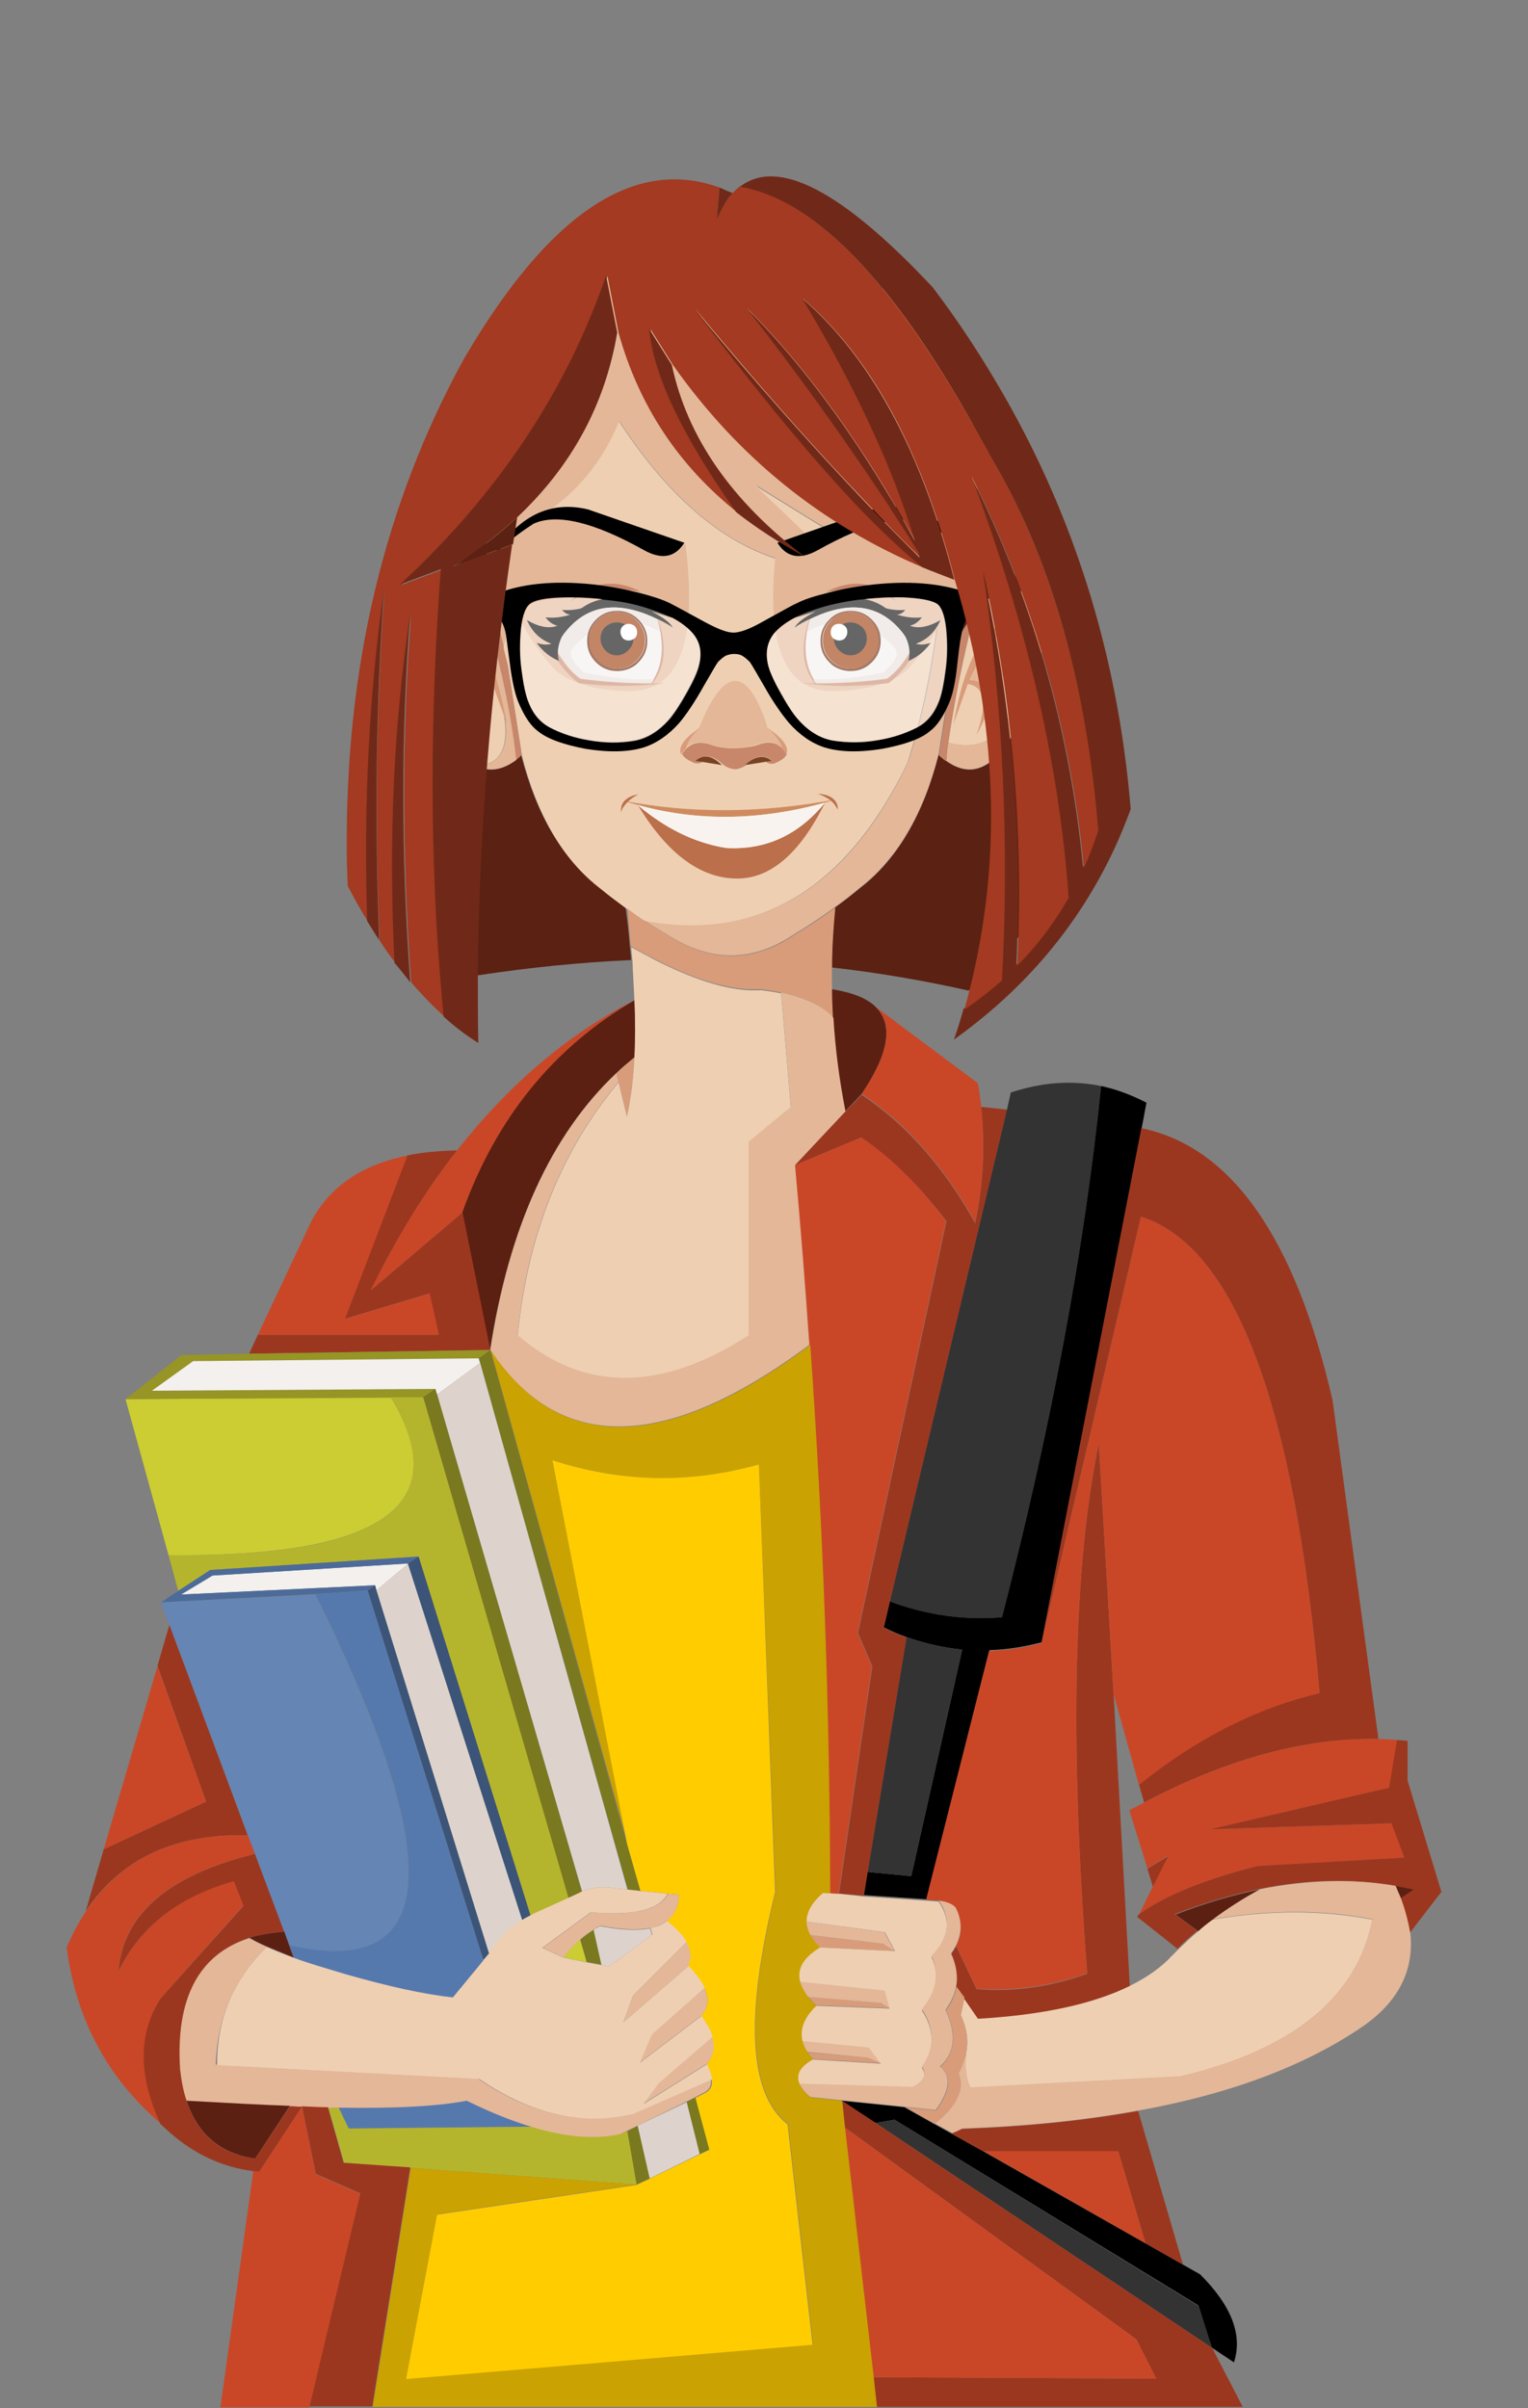 <svg version="1.1" xmlns="http://www.w3.org/2000/svg" x="0px" y="0px" width="330" height="520" viewBox="0 0 330 520"><rect x="0" y="0" width="330" height="520" fill="#808080" stroke="none"/><style type="text/css">.st0{fill:#EECFB2;}.st1{fill:#5B2113;}.st2{fill:#E3B798;}.st3{fill:#7A791F;}.st4{fill:#DDD3CC;}.st5{fill:#5C2012;}.st6{fill:#C8866A;}.st7{fill:#D89C7A;}.st8{fill:#5679AD;}.st9{fill:#CCCC33;}.st10{fill:#C94727;}.st11{fill:#9C371F;}.st12{fill:#B5B52D;}.st13{fill:#333333;}.st14{fill:#CAA202;}.st15{fill:#FFCC00;}.st16{fill:#969525;}.st17{fill:#F3F0ED;}.st18{fill:#3C5477;}.st19{fill:#4D6B99;}.st20{fill:#6585B4;}.st21{fill:#794224;}.st22{fill:#CF8B5F;}.st23{fill:#BB6F4A;}.st24{fill:#F8F3EF;}.st25{fill:#E7E0DA;}.st26{fill:#651F01;}.st27{fill:#993300;}.st28{fill:#FFFFFF;}.st29{opacity:0.4;fill:#FFFFFF;enable-background:new ;}.st30{fill:#702918;}.st31{fill:#A33A21;}</style><g><path class="st0" d="M106.3,145.2c-2.9-8.5-7-14.3-12.4-17.3c-0.3,0.2-0.6,0.3-0.9,0.5c-4.1,5.5-3.5,14.1,1.6,25.8c0.6,1.5,1.3,2.8,2,4c2,3.6,4.1,6,6.4,7.1C109.9,165.1,111,158.3,106.3,145.2L106.3,145.2z"/><path class="st1" d="M180.3,196c-0.4,4.3-0.6,8.6-0.7,12.9c9.9,1.1,19.8,2.8,29.6,5l11.7-12.6l3.6-57.8c-0.7,3.3-1.9,6.8-3.6,10.8c-4.9,11.1-10.5,14.4-16.6,10c-0.5-0.4-1.1-0.8-1.6-1.3c-3.3,13-9,22.7-17,28.8C183.9,193.3,182.1,194.7,180.3,196L180.3,196z"/><path class="st0" d="M210.4,132.6c-2.4,9.5-4.3,18.7-5.6,27.8c7.4,1.9,12.4-1.4,14.8-9.8c2.7-9.5,2.6-17.2-0.6-23.3C216.2,127,213.3,128.8,210.4,132.6L210.4,132.6z"/><path class="st2" d="M222.5,128.5c-0.3-0.2-0.6-0.4-0.9-0.5c-0.8-0.4-1.7-0.7-2.6-0.8c3.2,6.1,3.4,13.8,0.6,23.3c-2.5,8.5-7.4,11.8-14.8,9.8c-0.2,1.3-0.4,2.6-0.5,3.9c6.1,4.5,11.7,1.1,16.6-10c1.7-3.9,2.9-7.5,3.6-10.8C225.9,137.2,225.2,132.2,222.5,128.5L222.5,128.5z"/><polygon class="st3" points="150.2,452.9 148.3,453.9 151.1,465.1 153.2,464.1 "/><path class="st3" d="M125.3,418.8l1.4,4.8l3.3,0.6l-1.7-7.6C127.2,417.4,126.2,418.1,125.3,418.8L125.3,418.8z"/><path class="st4" d="M140.8,417.8l-0.4-1.4c-2.7,0.5-6.3,0.4-10.8-0.5c-0.5,0.3-1,0.5-1.4,0.8l1.7,7.6l1.6,0.3L140.8,417.8L140.8,417.8z"/><polygon class="st4" points="151.1,465.1 148.3,453.9 137.7,459 140.3,470.4 "/><path class="st5" d="M301.4,407.2c0.4,1,0.8,1.9,1.2,2.8l3-2C304.2,407.7,302.8,407.4,301.4,407.2L301.4,407.2z"/><path class="st1" d="M104.5,112.8l-7.9,14.5c2.8-0.1,5.6,1.6,8.4,5.3c1,1.3,2.1,2.9,3.1,4.8C106.2,128.4,105,120.2,104.5,112.8L104.5,112.8z"/><path class="st1" d="M111.4,164.1c-2.9,2.2-5.8,2.7-8.5,1.3c-2.2-1.1-4.4-3.5-6.4-7.1l-4.8,32.3l11.5,20c11.1-1.7,22.2-2.8,33.1-3.3c-0.1-1-0.2-2-0.3-3.1c-0.2-2.6-0.5-5.4-0.9-8.2c-1.9-1.4-3.8-2.8-5.6-4.3c-8-6.2-13.7-15.8-17-28.8C112.3,163.4,111.9,163.8,111.4,164.1L111.4,164.1z"/><path class="st6" d="M204.8,160.4c1.3-9.1,3.1-18.3,5.6-27.8c-1,1.3-2.1,2.9-3.1,4.7c-0.5,2.1-1,4.3-1.5,6.6l-3,19.2c0.5,0.5,1,0.9,1.6,1.3C204.5,163,204.6,161.7,204.8,160.4L204.8,160.4z"/><path class="st2" d="M161.7,55.6h-7.5c-35.6,0.5-52.1,19.5-49.7,57.2c0.5,7.4,1.7,15.6,3.7,24.5c0.2,0.8,0.4,1.7,0.6,2.5l7.8-28.2c7.9-4.9,13.6-11.7,17.2-20.6c11.2,17.2,23.6,27.4,37.3,30.5l11.1,1.4l-18.9-18.1l39.8,24.6c-0.2,1.7-0.4,3.5-0.6,5.2c-1.2,10.5-3.4,20.5-6.4,30c-13.1,27.4-32.1,38.7-57,34.1c1.6,1.1,3.3,2.1,5,3.1c9.3,6,18.4,6,27.3,0c3-1.8,6-3.8,8.9-5.9c1.8-1.3,3.6-2.7,5.4-4.2c8-6.2,13.7-15.8,17-28.8l3-19.2c0.6-2.2,1.1-4.4,1.5-6.6c0.4-1.6,0.7-3.1,1-4.7c1.6-8.1,2.5-15.5,2.8-22.3C212.7,74.4,196.2,56.2,161.7,55.6L161.7,55.6z"/><path class="st0" d="M133.7,91c-3.6,8.8-9.3,15.7-17.2,20.6l-7.8,28.2c0.3,1.3,0.6,2.7,1,4.1l3,19.2c3.3,13,9,22.7,17,28.8c1.8,1.5,3.7,2.9,5.6,4.3c1.2,0.9,2.4,1.7,3.7,2.6c24.8,4.6,43.8-6.8,57-34.1c3-9.6,5.1-19.6,6.4-30c0.2-1.8,0.4-3.5,0.6-5.2l-39.8-24.6l18.9,18.1l-11.1-1.4C157.3,118.4,144.9,108.2,133.7,91L133.7,91z"/><path class="st6" d="M108.2,137.3c-1.1-1.8-2.1-3.5-3.1-4.8c1,3.7,1.9,7.3,2.7,10.8c1.8,7.5,3,14.5,3.6,20.8c0.4-0.3,0.9-0.7,1.3-1.1l-3-19.2c-0.3-1.4-0.7-2.7-1-4.1C108.6,138.9,108.3,138.1,108.2,137.3L108.2,137.3z"/><path class="st2" d="M107.8,143.3c-0.8-3.5-1.7-7.1-2.7-10.8c-2.8-3.6-5.6-5.4-8.4-5.3c-0.9,0-1.8,0.3-2.7,0.7c5.4,3,9.5,8.7,12.4,17.3c4.7,13.1,3.6,19.8-3.4,20.2c2.7,1.3,5.5,0.9,8.5-1.3C110.8,157.8,109.6,150.8,107.8,143.3L107.8,143.3z"/><path class="st1" d="M208.2,132.6c-0.3,1.5-0.6,3.1-1,4.7c1-1.8,2.1-3.4,3.1-4.7c2.9-3.8,5.8-5.5,8.6-5.3c0.9,0.1,1.7,0.3,2.6,0.8l-10.5-17.7C210.8,117.1,209.8,124.5,208.2,132.6L208.2,132.6z"/><path class="st7" d="M133.1,231.7l0.5,1.9l1.8,7.4c0.8-3.6,1.4-7.9,1.6-12.8C135.7,229.4,134.4,230.5,133.1,231.7L133.1,231.7z"/><path class="st0" d="M137,215.9L137,215.9c0.2,4.5,0.1,8.6,0,12.4c-0.2,4.9-0.8,9.1-1.6,12.8l-1.8-7.4c-12.5,15-19.7,33.2-21.8,54.8c14.3,12.3,30.9,12.3,49.9,0v-41.8l9.1-7.5l-2.1-24.7c-1.3-0.3-2.8-0.5-4.3-0.7c-5.9,0.4-13.4-1.7-22.7-6.4c-1.7-0.9-3.6-1.9-5.4-2.9c0.1,1,0.2,2,0.3,3.1C136.7,210.4,136.9,213.2,137,215.9L137,215.9z"/><path class="st7" d="M136.2,204.3c1.8,1,3.6,2,5.4,2.9c9.2,4.7,16.8,6.8,22.7,6.4c1.5,0.2,3,0.4,4.3,0.7c5.5,1.1,9.2,2.9,11.3,5.5c-0.1-2-0.2-4.1-0.2-6.2c0-1.5-0.1-3.1,0-4.7c0-4.3,0.3-8.6,0.7-12.9c-2.9,2.1-5.9,4.1-8.9,5.9c-8.9,6-18,6-27.3,0c-1.7-1-3.4-2-5-3.1c-1.3-0.8-2.5-1.7-3.7-2.6C135.7,199,136,201.7,136.2,204.3L136.2,204.3z"/><path class="st8" d="M73.1,455l2.1,4.6l40-0.4c-4.4-1.3-9.1-3.2-14.2-5.7C94.8,454.7,85.5,455.2,73.1,455L73.1,455z"/><path class="st5" d="M261.9,414.5c3.1-2.3,6.5-4.5,10.2-6.5c-5.9,1.2-12,3-18.2,5.4l4.9,3.6C259.7,416.1,260.8,415.3,261.9,414.5L261.9,414.5z"/><path class="st0" d="M261.9,414.5c-1.1,0.8-2.1,1.6-3.1,2.5c-1.5,1.2-2.9,2.6-4.3,3.9c-0.5,0.5-0.9,0.9-1.4,1.4c-2.3,2.5-5.3,4.6-8.9,6.4c-7.8,3.9-18.8,6.2-32.8,7.1l-3.1-4.5l-0.8,3.8c1.2,2.6,1.7,5.3,1.2,7.9c-0.4,3.4-0.1,6,0.9,7.8l45.3-2.4c24.3-5.8,38.2-17.1,41.5-33.9C285.5,412.4,274,412.4,261.9,414.5L261.9,414.5z"/><path class="st7" d="M174.5,443.2c0.3,0.5,0.7,0.9,1.1,1.4l14.7,0.9l-2.7-1.2L174.5,443.2L174.5,443.2z"/><path class="st2" d="M187.5,444.3l2.7,1.2l-2.6-3.5l-14.4-1.4c0.2,0.8,0.6,1.7,1.2,2.5L187.5,444.3L187.5,444.3z"/><path class="st7" d="M192.1,433.6l-1.7-1.1l-15.8-1.3c0.5,0.6,1,1.2,1.7,1.8L192.1,433.6L192.1,433.6z"/><path class="st7" d="M174.8,417.8c0.5,0.9,1.2,1.8,2.1,2.7l16.3,0.8l-2.5-1.6L174.8,417.8L174.8,417.8z"/><path class="st2" d="M174,414.9c0,1,0.3,1.9,0.8,2.9l15.9,1.9l2.5,1.6l-2.2-4.1L174,414.9L174,414.9z"/><path class="st2" d="M192.1,433.6l-1.1-3.9l-18.3-1.9c0.3,1.1,0.9,2.2,1.8,3.4l15.8,1.3L192.1,433.6L192.1,433.6z"/><path class="st9" d="M125.3,418.8c-1.5,1.2-2.6,2.5-3.5,3.9l4.9,1L125.3,418.8L125.3,418.8z"/><path class="st2" d="M153.9,439.7l-11.6,10l-3.3,4.5l13.7-8.6C154.2,444,154.6,442.1,153.9,439.7L153.9,439.7z"/><path class="st2" d="M151.4,435.3c1.6-1.6,1.8-3.7,0.7-6.1l-11.4,10.1l-2.6,6.1L151.4,435.3L151.4,435.3z"/><path class="st2" d="M146.7,409.1l-2.4-0.2c-1.8,3.5-7.4,4.8-16.6,4l-10.5,7.7l4.6,2.1c0.9-1.4,2-2.6,3.5-3.9c0.9-0.8,1.9-1.5,3-2.2c0.4-0.3,0.9-0.6,1.4-0.8c4.5,0.9,8,1,10.8,0.5c0,0,0,0,0,0c1.4-0.3,2.6-0.8,3.6-1.5C145.7,413.6,146.6,411.7,146.7,409.1L146.7,409.1z"/><path class="st2" d="M148.7,424.5c0.8-1.6,0.7-3.3-0.4-5.2l-11.6,11.6l-2.1,5.8L148.7,424.5L148.7,424.5z"/><path class="st10" d="M137,216L137,216c-14.4,7.3-27.1,18.2-38.3,32.4c-6.9,8.8-13.2,19-18.8,30.4l19.9-16.9C107.2,241.5,119.6,226.2,137,216L137,216z"/><path class="st5" d="M189.1,217.4c-1.9-1.9-5.1-3.1-9.4-3.8c0,2.1,0.1,4.2,0.2,6.2c0.4,6.8,1.3,13.6,2.6,20.2l3.6-3.8C192,227.5,193,221.2,189.1,217.4L189.1,217.4z"/><path class="st10" d="M189.1,217.4c3.9,3.8,2.9,10.1-3,18.8c9.5,6.3,17.7,15.5,24.5,27.7c1.8-8.3,2.2-16.7,1.3-25.1c-0.2-1.6-0.4-3.3-0.7-4.9L189.1,217.4L189.1,217.4z"/><path class="st11" d="M240.5,365.8l-3.2-54.1c-5.5,26.6-6.3,64.8-2.5,114.5c-7.9,2.8-15.9,4-23.9,3.3l-4.4-9.3c-0.3,0.6-0.7,1.2-1.1,1.8c1.1,2.4,1.5,4.8,1.1,7.1l1.6,2.3l3.1,4.5c14-0.8,24.9-3.2,32.8-7.1L240.5,365.8L240.5,365.8z"/><path class="st0" d="M181.2,408.9l-2-0.1l-1.5-0.1c-2.4,2.1-3.6,4.2-3.6,6.2l17,2.3l2.2,4.1l-16.3-0.8c-3.6,2.2-5,4.6-4.3,7.4l18.3,1.9l1.1,3.9l-15.9-0.6c-2.6,2.5-3.6,5.1-3,7.6l14.4,1.4l2.6,3.5l-14.7-0.9c-2.8,1.6-3.9,3.4-2.9,5.4l24.5,0.8c2.5-1.3,3.1-2.8,2-4.4c2.8-4,2.8-8.1,0-12.4c3.2-3.6,3.9-7.5,2.1-11.5c3.8-4,4.3-8,1.5-12l-2.7-0.2l-13.5-0.9L181.2,408.9L181.2,408.9z"/><path class="st2" d="M172.6,449.9c0.4,0.9,1.2,1.9,2.4,2.9l6.8,0.7l13.6,1.4l6.7,0.7c3.1-4.3,3.4-7.4,0.9-9.4c3.3-2.9,3.6-7,1.2-12.2c1.2-1.7,2-3.4,2.3-5.1c0.4-2.3,0-4.7-1.1-7.1c0.4-0.6,0.8-1.2,1.1-1.8c1.3-2.7,1.3-5.5-0.1-8.2c-0.7-0.8-1.9-1.3-3.6-1.5h-0.1c2.8,4,2.3,8-1.5,12c1.7,4,1,7.8-2.1,11.5c2.8,4.3,2.8,8.4,0,12.4c1.1,1.6,0.5,3.1-2,4.4L172.6,449.9L172.6,449.9z"/><path class="st2" d="M133.6,233.6l-0.5-1.9C119,245,109.9,265,105.9,291.5c14.9,22.4,37.9,22,69-1.2c-0.9-12.9-2-25.8-3.1-38.8l10.8-11.5c-1.3-6.7-2.2-13.4-2.6-20.2c-2.1-2.5-5.8-4.3-11.3-5.5l2.1,24.7l-9.1,7.5v41.8c-19,12.3-35.6,12.3-49.9,0C113.8,266.9,121.1,248.6,133.6,233.6L133.6,233.6z"/><path class="st5" d="M133.1,231.7c1.2-1.2,2.6-2.3,3.9-3.4c0.2-3.8,0.2-7.9,0-12.3c-17.5,10.2-29.9,25.5-37.2,45.9l6,29.7C109.9,265,119,245,133.1,231.7L133.1,231.7z"/><path class="st12" d="M73.1,455c-0.7,0-1.5,0-2.2,0l3.4,12l14.4,1.1l48.8,3.6l-2-11.6l-1.2,0.6c-5.3,1.2-11.7,0.7-19-1.5l-40,0.4L73.1,455L73.1,455z"/><polygon class="st3" points="137.5,471.7 140.3,470.4 137.7,459 135.5,460.2 "/><path class="st11" d="M98.7,248.4c-3.9,0.1-7.5,0.4-10.8,1.1l-13.5,35.3l18.3-5.5l2,8.9H55.7l-1.9,4.1l52.1-0.8l-6-29.7l-19.9,16.9C85.6,267.3,91.8,257.2,98.7,248.4L98.7,248.4z"/><path class="st11" d="M182.5,240.1l-10.8,11.5l14.3-6c6.5,4.5,12.7,10.6,18.4,18.1l-19.1,88.9l3.1,7.2l-7.2,49.1l5.4,0.4l0.8-5l8.4-50.7c-1.6-0.6-3.3-1.3-4.9-2.1l1.3-5.6l25.3-106.3l-5.6-0.6c0.9,8.3,0.5,16.7-1.3,25.1c-6.8-12.2-15-21.4-24.5-27.7L182.5,240.1L182.5,240.1z"/><path class="st10" d="M186,245.6l-14.3,6c1.2,13,2.2,25.9,3.1,38.8c2.8,39.6,4.2,79.1,4.3,118.4l2,0.1l7.2-49.1l-3.1-7.2l19.1-88.9C198.7,256.1,192.6,250.1,186,245.6L186,245.6z"/><path class="st13" d="M218.3,235.9l-0.8,3.6l-25.3,106.3c8.1,3,16.1,4.1,24.2,3.4c10.6-41.1,17.8-79.3,21.4-114.7C231.4,233.2,225,233.7,218.3,235.9L218.3,235.9z"/><path d="M247.6,238.1c-3.3-1.7-6.5-2.9-9.8-3.6c-3.6,35.4-10.8,73.6-21.4,114.7c-8,0.7-16.1-0.4-24.2-3.4l-1.3,5.6c1.6,0.8,3.2,1.5,4.9,2.1c4,1.4,8,2.3,12,2.7l-11,48.9l-9.4-0.9l-0.8,5l13.5,0.9l13.6-53.8c3.7-0.1,7.5-0.7,11.3-1.7l21.6-111.2L247.6,238.1L247.6,238.1z"/><path class="st10" d="M66.9,264.4l-11.2,23.8h39.1l-2-8.9l-18.3,5.5l13.5-35.3C77.7,251.6,70.7,256.6,66.9,264.4L66.9,264.4z"/><path class="st11" d="M36.6,350.8l-2.6,8.9L44.5,389l-22.1,10.3l-3.9,13.4c7.6-11.4,19.3-16.8,35-16.4L36.6,350.8L36.6,350.8z"/><polygon class="st10" points="44.5,389 34,359.8 22.4,399.3 "/><path class="st10" d="M52.6,411.4l-2.1-5.3c-11.8,3.3-20,9.8-24.9,19.5c0.9-12.3,10.7-20.7,29.5-25.3l-1.5-4c-15.8-0.4-27.4,5-35,16.4c-1.6,2.3-3,5-4.2,7.8c2,15.5,8.8,28.2,20.4,38.1c-4.9-10.5-4.9-19.6,0-27.2L52.6,411.4L52.6,411.4z"/><path class="st2" d="M57.6,420.4c-1.4-0.7-2.7-1.3-3.8-1.9c-11.1,3.6-16.1,13.1-15,28.5c0.3,2.5,0.7,4.7,1.4,6.7c9,0.5,16.5,0.9,22.3,1.1c0.9,0,1.7,0.1,2.6,0.1c2.1,0.1,4,0.1,5.6,0.2c0,0,0.1,0,0.1,0c0.8,0,1.5,0,2.2,0c12.4,0.2,21.6-0.3,27.8-1.5c5.1,2.5,9.8,4.4,14.2,5.7c7.3,2.2,13.7,2.7,19,1.5l1.2-0.6l2.3-1.1l10.5-5.2l2-1l2.3-1.2c1-0.6,1.4-1.5,1.2-2.8l-16.9,7.4c-11,2.7-22.2,0.2-33.4-7.5l-56.6-3C46.9,436,50.4,427.5,57.6,420.4L57.6,420.4z"/><path class="st11" d="M70.8,455c-1.6,0-3.5-0.1-5.6-0.2l3,14.6l9.6,4.2l-11.1,46h13.7l8.2-51.6L74.2,467l-3.4-12C70.8,455,70.8,455,70.8,455L70.8,455z"/><path class="st5" d="M62.6,454.7c-5.9-0.2-13.3-0.6-22.3-1.1c2.4,7.3,7.3,11.4,14.8,12.5L62.6,454.7L62.6,454.7z"/><path class="st10" d="M77.8,473.7l-9.6-4.2l-3-14.6l-9.2,14c-0.4,0-0.8-0.1-1.3-0.1l-7.1,51h19.2L77.8,473.7L77.8,473.7z"/><path class="st10" d="M240.5,365.8l5.5,19.7c12.4-10,25.4-16.6,39-19.9c-5.4-62.2-18.3-96.5-38.6-102.9l-21.5,92.1c-3.8,1-7.6,1.5-11.3,1.7L200,410.2l2.7,0.2h0.1c1.7,0.2,2.9,0.7,3.6,1.5c1.4,2.7,1.5,5.5,0.1,8.2l4.4,9.3c7.9,0.6,15.9-0.5,23.9-3.3c-3.8-49.7-3-87.9,2.5-114.5L240.5,365.8L240.5,365.8z"/><path class="st11" d="M246,385.4l1.1,3.8c17.9-9.4,34.7-14,50.6-13.7l-9.9-73.1c-8.1-35.2-21.9-54.8-41.3-58.8l-21.6,111.2l21.5-92.1c20.3,6.4,33.2,40.7,38.6,102.9C271.4,368.8,258.4,375.4,246,385.4L246,385.4z"/><path class="st10" d="M247.1,389.2c-1.1,0.6-2.1,1.1-3.2,1.7l3.9,12.5l4.5-2.7l-3.3,6.6l-3,6.1c5.7-4.1,14.3-7.6,25.8-10.5l31.6-1.8l-2.8-7.4l-39.2,1.3l38.7-9l1.7-10.3c-1.3-0.1-2.7-0.2-4-0.2C281.9,375.2,265,379.8,247.1,389.2L247.1,389.2z"/><path class="st11" d="M301.7,375.7L300,386l-38.7,9l39.2-1.3l2.8,7.4l-31.6,1.8c-11.5,2.9-20.1,6.4-25.8,10.5l-0.3,0.5l8.7,6.9c1.3-1.4,2.8-2.7,4.3-3.9l-4.9-3.6c6.3-2.4,12.3-4.2,18.2-5.4c10.3-2.1,20-2.3,29.2-0.7c1.4,0.2,2.8,0.5,4.2,0.8l-3,2c1,2.7,1.6,5.2,1.9,7.7l7.1-9.2l-7.3-24v-8.6C303.4,375.8,302.6,375.8,301.7,375.7L301.7,375.7z"/><path class="st14" d="M119.3,315.3c14.9,4.8,29.8,5.1,44.6,0.9l3.6,92.2c-6.6,27-5.7,43.8,2.7,50.2l5.4,47.6l-87.8,7.4l6.7-35.5l43-6.4l-48.8-3.6l-8.2,51.6h109l-0.7-6.4l-6.2-53.9l-0.7-5.8l-6.8-0.7c-1.2-1-2-2-2.4-2.9c-0.9-2,0.1-3.8,2.9-5.4c-0.4-0.5-0.8-0.9-1.1-1.4c-0.6-0.8-1-1.7-1.2-2.5c-0.6-2.6,0.4-5.1,3-7.6c-0.6-0.6-1.2-1.2-1.7-1.8c-0.9-1.2-1.5-2.3-1.8-3.4c-0.7-2.8,0.7-5.2,4.3-7.4c-0.9-0.9-1.6-1.8-2.1-2.7c-0.5-1-0.8-1.9-0.8-2.9c0-2.1,1.2-4.2,3.6-6.2l1.5,0.1c-0.1-39.3-1.5-78.8-4.3-118.4c-31.1,23.2-54.1,23.6-69,1.2l29.7,106.9L119.3,315.3L119.3,315.3z"/><path class="st15" d="M163.9,316.2c-14.9,4.2-29.8,3.9-44.6-0.9l16.2,83.2l2.8,9.8l6,0.6l2.4,0.2c-0.1,2.5-1,4.4-2.7,5.7c2,1.6,3.4,3.1,4.2,4.5c1.1,1.9,1.2,3.6,0.4,5.2c1.7,1.7,2.8,3.3,3.5,4.7c1.1,2.4,0.9,4.4-0.7,6.1c1.2,1.6,2,3.1,2.4,4.5c0.7,2.3,0.3,4.3-1.2,5.9c0.6,1.3,1,2.4,1.1,3.3c0.2,1.3-0.2,2.2-1.2,2.8l-2.3,1.2l3,11.2l-2.1,1l-10.9,5.3l-2.8,1.3l-43,6.4l-6.7,35.5l87.8-7.4l-5.4-47.6c-8.4-6.5-9.3-23.2-2.7-50.2L163.9,316.2L163.9,316.2z"/><path d="M189.1,458.4l4.1-0.7l65.6,40.1l2.9,9.1l4.8,3.2c1.9-5.9-0.5-12.2-7.3-19l-3.7-2.1l-8.1-4.6l-35.1-19.9l-6.8-3.8l-3.8-2.1l-6.4-3.6l-13.6-1.4L189.1,458.4L189.1,458.4z"/><polygon class="st13" points="193.2,457.7 189.1,458.4 261.8,507 258.8,497.9 "/><polygon class="st11" points="189.1,458.4 181.9,453.6 182.5,459.4 245.4,505.1 249.7,513.6 188.7,513.3 189.4,519.7 268.4,519.7 261.8,507 "/><polygon class="st10" points="182.5,459.4 188.7,513.3 249.7,513.6 245.4,505.1 "/><path class="st2" d="M302.6,410c-0.4-0.9-0.8-1.9-1.2-2.8c-9.2-1.6-19-1.3-29.2,0.7c-3.7,2-7.1,4.2-10.2,6.5c12.2-2.1,23.7-2.1,34.4,0c-3.3,16.9-17.2,28.2-41.5,33.9l-45.3,2.4c-1-1.8-1.2-4.4-0.9-7.8c-0.3,1.6-0.9,3.2-1.7,4.8c1.4,3.4-0.3,6.9-5.1,10.8l3.8,2.1c0.7-0.3,1.4-0.6,2.2-1c13.9-0.5,26.6-1.8,38.1-3.9c19.9-3.6,36-9.7,48.4-18.2c7.6-5.3,11-12,10.2-20C304.2,415.3,303.6,412.7,302.6,410L302.6,410z"/><polygon class="st11" points="247.8,403.5 249,407.4 252.3,400.8 "/><path class="st7" d="M206.6,429c-0.3,1.7-1.1,3.5-2.3,5.1c2.4,5.2,2,9.2-1.2,12.2c2.5,2,2.2,5.1-0.9,9.4l-6.7-0.7l6.4,3.6c4.8-3.8,6.5-7.4,5.1-10.8c0.9-1.6,1.4-3.2,1.7-4.8c0.4-2.6,0-5.3-1.2-7.9l0.8-3.8L206.6,429L206.6,429z"/><path class="st11" d="M241.5,464.5l5.9,19.9l8.1,4.6l-9.7-33.2c-11.5,2.1-24.2,3.4-38.1,3.9c-0.7,0.4-1.5,0.7-2.2,1l6.8,3.8L241.5,464.5L241.5,464.5z"/><polygon class="st10" points="247.4,484.4 241.5,464.5 212.4,464.5 "/><path class="st13" d="M187.4,404.2l9.4,0.9l11-48.9c-4.1-0.4-8.1-1.3-12-2.7L187.4,404.2L187.4,404.2z"/><path class="st9" d="M27.1,302.1l9.3,33.7c46.1,0.5,62.1-10.8,48-34.1L27.1,302.1L27.1,302.1z"/><polygon class="st16" points="53.8,292.3 39.2,292.6 27.1,302.1 84.4,301.8 91.4,301.7 94,299.9 32.8,300.3 41.7,293.9 103.4,293.3 105.9,291.5 "/><polygon class="st17" points="41.7,293.9 32.8,300.3 94,299.9 94.4,301.1 103.7,294.3 103.4,293.3 "/><polygon class="st3" points="105.9,291.5 103.4,293.3 103.7,294.3 135.6,408 138.3,408.3 135.5,398.5 "/><path class="st4" d="M103.7,294.3l-9.3,6.8l31.3,107.3c2.2-0.9,4.5-1.1,7.1-0.7l2.7,0.3L103.7,294.3L103.7,294.3z"/><path class="st3" d="M94.4,301.1l-0.4-1.2l-2.6,1.8l31.3,108.2c1-0.5,2-0.9,3-1.4L94.4,301.1L94.4,301.1z"/><polygon class="st17" points="81,342.3 81.3,343.4 88.1,337.7 88.1,337.6 45.9,340.2 39.1,344.3 "/><path class="st12" d="M36.4,335.8l2.1,7.7l6.9-4.5l45-2.9l24.2,77.6c0.4-0.2,0.9-0.5,1.4-0.7c2.2-1,4.5-2,6.8-3.1L91.4,301.7l-7,0C98.5,325,82.5,336.4,36.4,335.8L36.4,335.8z"/><path class="st18" d="M90.4,336.1l-2.3,1.5l0,0.1l24.7,77c0.6-0.4,1.2-0.7,1.8-1L90.4,336.1L90.4,336.1z"/><path class="st4" d="M105.6,421.8l3.6-4.5c1.1-1,2.3-1.9,3.6-2.6l-24.7-77l-6.8,5.7L105.6,421.8L105.6,421.8z"/><path class="st0" d="M63.4,422.7c-0.6-0.2-1.2-0.4-1.7-0.6c-1.5-0.6-2.8-1.1-4.1-1.7c-7.2,7.1-10.8,15.6-10.7,25.5l56.6,3c11.3,7.7,22.5,10.2,33.4,7.5l16.9-7.4c-0.1-0.9-0.5-2-1.1-3.3l-13.7,8.6l3.3-4.5l11.6-10c-0.4-1.4-1.2-2.8-2.4-4.5l-13.3,10.1l2.6-6.1l11.4-10.1c-0.7-1.4-1.8-3-3.5-4.7l-14.1,12.2l2.1-5.8l11.6-11.6c-0.8-1.4-2.2-2.9-4.2-4.5c-0.9,0.7-2.1,1.2-3.6,1.5l0.4,1.4l-0.1,0.1l-9.3,6.8l-1.6-0.3l-3.3-0.6l-4.9-1l-4.6-2.1l10.5-7.7c9.2,0.8,14.8-0.5,16.6-4l-6-0.6l-2.7-0.3l-2.7-0.3c-2.5-0.4-4.9-0.2-7.1,0.7c-1,0.5-2,1-3,1.4c-2.3,1.1-4.6,2.1-6.8,3.1c-0.5,0.2-0.9,0.4-1.4,0.7c-0.6,0.3-1.2,0.6-1.8,1c-1.2,0.8-2.4,1.6-3.6,2.6l-3.6,4.5l-1.2,1.4l-6.6,8c-6.3-0.8-13.9-2.4-23.1-5C70.4,425,66.6,423.9,63.4,422.7L63.4,422.7z"/><path class="st11" d="M50.5,406.2l2.1,5.3l-17.9,20c-4.9,7.6-4.9,16.7,0,27.2c0.3,0.2,0.5,0.4,0.8,0.7c5.7,5.4,12.1,8.5,19.2,9.4c0.4,0,0.8,0.1,1.3,0.1l9.2-14c-0.8,0-1.7-0.1-2.6-0.1l-7.5,11.3c-7.5-1-12.5-5.2-14.8-12.5c-0.7-2-1.1-4.2-1.4-6.7c-1-15.4,4-24.9,15-28.5c1.8-0.6,4.4-1,7.5-1.3l-6.3-16.8c-18.7,4.6-28.5,13-29.5,25.3C30.4,415.9,38.7,409.5,50.5,406.2L50.5,406.2z"/><polygon class="st19" points="68.1,344.2 79.4,343.4 81,342.3 39.1,344.3 45.9,340.2 88.1,337.6 90.4,336.1 45.4,339 38.5,343.5 34.8,346 "/><path class="st8" d="M79.4,343.4l-11.3,0.8c28.7,58,26.7,83.2-5.7,75.7l1,2.8c3.2,1.2,7,2.3,11.3,3.6c9.1,2.6,16.8,4.3,23.1,5l6.6-8L79.4,343.4L79.4,343.4z"/><polygon class="st18" points="81.3,343.4 81,342.3 79.4,343.4 104.4,423.2 105.6,421.8 "/><path class="st20" d="M34.8,346l1.8,4.9l17,45.5l1.5,4l6.3,16.8l1,2.8c32.4,7.5,34.3-17.7,5.7-75.7L34.8,346L34.8,346z"/><path class="st5" d="M63.4,422.7l-1-2.8l-1-2.8c-3.1,0.3-5.6,0.7-7.5,1.3c1,0.6,2.3,1.3,3.8,1.9c1.2,0.5,2.6,1.1,4.1,1.7C62.2,422.2,62.8,422.4,63.4,422.7L63.4,422.7z"/><path class="st2" d="M164.8,154.3c-3.8-9.7-8-9.7-12.6,0c-0.4,0.9-0.8,1.8-1.2,2.8c-1.6,1.5-2.6,2.9-2.8,4.3c1.3-1.2,3-1.4,5.1-0.7c0.9,0.3,1.7,0.5,2.4,0.6c1.9,0.3,3.8,0.3,5.7-0.1c0.7-0.1,1.5-0.3,2.2-0.5c2.2-0.8,3.9-0.5,5.2,0.9c-0.1-1.3-1.1-2.8-3.1-4.5C165.5,156.2,165.2,155.2,164.8,154.3L164.8,154.3z"/><path class="st6" d="M166.8,164.3l-1.4,0.2c0.4,0.3,0.9,0.5,1.7,0.4c1.5-0.6,2.4-1.2,2.8-2c-0.3-0.5-0.6-0.9-0.9-1.2c-1.3-1.4-3.1-1.7-5.2-0.9c-0.8,0.3-1.5,0.4-2.2,0.5c-1.9,0.3-3.8,0.4-5.7,0.1c-0.8-0.1-1.6-0.3-2.4-0.6c-2.1-0.7-3.8-0.5-5.1,0.7c-0.4,0.4-0.8,0.8-1.1,1.3c0.4,0.8,1.3,1.4,2.8,2c0.8,0.1,1.3,0,1.7-0.4l-1.4-0.2c1.7-1.4,3.6-1.1,5.8,0.9c0.5,0.4,1.1,0.7,1.8,0.9c0.2,0,0.5,0.1,0.7,0.1c0.2,0,0.5,0,0.7-0.1c0.7-0.2,1.3-0.4,1.8-0.9C163.1,163.1,165,162.8,166.8,164.3L166.8,164.3z"/><path class="st21" d="M165.3,164.5l1.4-0.2c-1.7-1.4-3.6-1.1-5.8,0.9L165.3,164.5L165.3,164.5z"/><path class="st7" d="M147.1,162.9c0.3-0.5,0.7-1,1.1-1.3c0.2-1.4,1.2-2.8,2.8-4.3C147.7,159.4,146.4,161.4,147.1,162.9L147.1,162.9z"/><path class="st21" d="M150.2,164.3l1.4,0.2l4.3,0.7C153.8,163.1,151.9,162.8,150.2,164.3L150.2,164.3z"/><path class="st7" d="M169.8,162.9c0.7-1.5-0.6-3.4-4-5.7c1.9,1.7,2.9,3.2,3.1,4.5C169.2,162,169.5,162.4,169.8,162.9L169.8,162.9z"/><path class="st22" d="M178.2,173.3c0.6-0.2,1.3-0.4,1.9-0.6c-15.8,2.9-31,3-45.5,0.2c1,0.3,2,0.6,3.1,0.9C150.6,177.4,164.1,177.2,178.2,173.3L178.2,173.3z"/><path class="st23" d="M178.2,173.3c-5.8,7-13,10.3-21.4,9.8c-6.7-1.1-13.1-4.2-19-9.2c6.3,10.4,13.4,15.7,21.2,15.8C166.3,189.8,172.7,184.4,178.2,173.3L178.2,173.3z"/><path class="st24" d="M156.8,183.1c8.5,0.5,15.6-2.7,21.4-9.8c-14.1,3.9-27.6,4.1-40.5,0.5C143.7,178.9,150,182,156.8,183.1L156.8,183.1z"/><path class="st2" d="M200.5,113.1c3.7,2.4,6.7,4.8,8.9,7.2c-4.3,11.7-8.9,19.9-14,24.8c-3.7,2.7-8.9,4.1-15.6,4.1c-10.7,0.1-14.7-10.6-12-32c2,3.2,4.9,3.7,8.7,1.6C187.5,112.7,195.5,110.8,200.5,113.1L200.5,113.1z"/><path d="M209.4,120.3c-2.2-2.4-5.2-4.8-8.9-7.2c-5-2.3-13-0.4-23.9,5.7c-3.8,2.1-6.7,1.6-8.7-1.6l20.9-7.3C197.1,108,204,111.5,209.4,120.3L209.4,120.3z"/><path class="st2" d="M115.3,113.1c-3.7,2.4-6.7,4.8-8.9,7.2c4.3,11.7,8.9,19.9,14,24.8c3.7,2.7,8.9,4.1,15.6,4.1c10.7,0.1,14.7-10.6,12-32c-2,3.2-4.9,3.7-8.7,1.6C128.3,112.7,120.3,110.8,115.3,113.1L115.3,113.1z"/><path d="M106.3,120.3c2.2-2.4,5.2-4.8,8.9-7.2c5-2.3,13-0.4,23.9,5.7c3.8,2.1,6.7,1.6,8.7-1.6L127,110C118.7,108,111.8,111.5,106.3,120.3L106.3,120.3z"/><path class="st7" d="M104.9,141c-1.7-3.2-3.7-5.3-5.9-6.3c-3.6-0.5-4.9,2.6-4,9.3c0-0.1,0-0.3,0.1-0.4c1.3-10.3,4.9-9.2,10.9,3.2c-2.8,0.2-4.2,1.5-4.3,3.8c-0.1,2,0.9,4.7,2.8,8.1c-2.4-6.9-1.7-10.5,1.9-11l3.1,8.7c-0.6-3.3-1.3-6.2-2-8.7C106.8,145.1,105.9,142.9,104.9,141L104.9,141z"/><path class="st2" d="M95.1,143.6c2.8,0.7,5,3,6.6,7c0.1-2.3,1.5-3.6,4.3-3.8C100,134.4,96.3,133.3,95.1,143.6L95.1,143.6z"/><path class="st7" d="M210.5,141c1.7-3.2,3.7-5.3,5.9-6.3c3.6-0.5,4.9,2.6,4,9.3c0-0.1,0-0.3-0.1-0.4c-1.3-10.3-4.9-9.2-10.9,3.2c2.8,0.2,4.2,1.5,4.3,3.8c0.1,2-0.9,4.7-2.8,8.1c2.4-6.9,1.7-10.5-1.9-11l-3.1,8.7c0.6-3.3,1.3-6.2,2-8.7C208.7,145.1,209.6,142.9,210.5,141L210.5,141z"/><path class="st2" d="M220.4,143.6c-2.8,0.7-5,3-6.6,7c-0.1-2.3-1.5-3.6-4.3-3.8C215.5,134.4,219.1,133.3,220.4,143.6L220.4,143.6z"/><path d="M142.3,133.8c1,0.5,2,1,3,1.7c-0.7-1.2-2.3-2.3-4.6-3.5l4.5,1.4c-12.9-7.5-21.5-5-25.8,7.3c0.2-0.3,0.3-0.6,0.5-0.9c4.9-8.9,12.3-10.9,22.1-6.1C142.1,133.7,142.2,133.8,142.3,133.8L142.3,133.8z"/><path class="st6" d="M142,133.7c0.3,1,0.5,1.9,0.6,2.8c0.7,4.1,0.2,7.5-1.5,10.3c-0.2,0.2-0.3,0.5-0.5,0.8c-5.2,0-10.2-0.3-15.3-1c-2-1.4-3.8-3.6-5.5-6.7c-0.2,0.3-0.3,0.6-0.5,0.9c1.6,2.8,3.5,5.1,5.7,6.7c6.2,0.8,12.5,0.8,18.8,0c-1,0-2,0.1-2.9,0.1c0.2-0.2,0.4-0.5,0.5-0.7c1.9-2.8,2.4-6.3,1.5-10.4c-0.2-0.8-0.4-1.7-0.7-2.5C142.2,133.8,142.1,133.7,142,133.7L142,133.7z"/><path class="st25" d="M142.6,136.5c-0.1-0.9-0.4-1.8-0.6-2.8c-9.8-4.8-17.2-2.8-22.1,6.1c1.7,3.1,3.5,5.3,5.5,6.7c5,0.7,10.1,1,15.3,1c0.2-0.2,0.4-0.5,0.5-0.8c-4.9,0-10-0.5-15-1.5c-2.5-2.1-3.4-3.9-2.5-5.1C129.4,133.9,135.8,132.7,142.6,136.5L142.6,136.5z"/><path class="st17" d="M126.1,145.2c5.1,1.1,10.1,1.6,15,1.5c1.7-2.8,2.2-6.2,1.5-10.3c-6.9-3.8-13.2-2.6-19,3.6C122.8,141.3,123.6,143,126.1,145.2L126.1,145.2z"/><path class="st6" d="M123.2,129.8c4.2-2.4,9.3-3,15.3-2C132.8,124.9,127.7,125.6,123.2,129.8L123.2,129.8z"/><path d="M128,130.4c-1.9,1-4.1,1.5-6.6,1.3c0.5,0.6,1.1,1,1.8,1c-1.8,0.6-3.7,0.8-5.4,0.6c0.8,1,1.6,1.6,2.6,1.8c-1.8,0.7-4,0.3-6.6-1.2c1.1,2.5,2.8,4.2,5.3,5.1c-1,0.3-2.1,0.2-3.2-0.2c1.4,2,3.1,3.2,4.8,3.9C119.7,138.8,122.1,134.7,128,130.4L128,130.4z"/><path class="st26" d="M133.3,131.9c-1.8,0-3.3,0.6-4.6,1.9c-1.3,1.3-1.9,2.8-1.9,4.6c0,1.8,0.6,3.3,1.9,4.6c1.3,1.3,2.8,1.9,4.6,1.9c1.4,0,2.6-0.4,3.7-1.1c0.3-0.2,0.6-0.5,0.9-0.8c1.3-1.3,1.9-2.8,1.9-4.6s-0.6-3.3-1.9-4.6C136.6,132.5,135.1,131.9,133.3,131.9L133.3,131.9z M129,134c1.2-1.2,2.6-1.8,4.3-1.8c1.7,0,3.1,0.6,4.3,1.8c1.2,1.2,1.8,2.6,1.8,4.3s-0.6,3.1-1.8,4.3c-0.3,0.3-0.5,0.5-0.8,0.7c-1,0.7-2.1,1.1-3.4,1.1c-1.7,0-3.1-0.6-4.3-1.8c-1.2-1.2-1.8-2.6-1.8-4.3C127.2,136.6,127.8,135.2,129,134L129,134z"/><path class="st27" d="M133.3,132.2c-1.7,0-3.1,0.6-4.3,1.8c-1.2,1.2-1.8,2.6-1.8,4.3s0.6,3.1,1.8,4.3c1.2,1.2,2.6,1.8,4.3,1.8c1.3,0,2.4-0.4,3.4-1.1c0.3-0.2,0.6-0.5,0.8-0.7c1.2-1.2,1.8-2.6,1.8-4.3s-0.6-3.1-1.8-4.3C136.4,132.8,134.9,132.2,133.3,132.2L133.3,132.2z"/><path d="M135.7,135.4c-0.7-0.7-1.5-1-2.5-1s-1.8,0.4-2.5,1c-0.7,0.7-1,1.5-1,2.5c0,1,0.4,1.8,1,2.5c0.7,0.7,1.5,1.1,2.5,1.1s1.8-0.4,2.5-1.1c0.7-0.7,1.1-1.5,1.1-2.5C136.8,137,136.4,136.1,135.7,135.4L135.7,135.4z"/><path class="st28" d="M135.8,134.7c-0.5,0-1,0.2-1.3,0.5c-0.4,0.4-0.5,0.8-0.5,1.3c0,0.5,0.2,0.9,0.5,1.3c0.4,0.4,0.8,0.5,1.3,0.5c0.5,0,0.9-0.2,1.3-0.5c0.4-0.4,0.5-0.8,0.5-1.3c0-0.5-0.2-1-0.5-1.3C136.7,134.9,136.3,134.7,135.8,134.7L135.8,134.7z"/><path d="M174.6,133.8c-1,0.5-2,1-3,1.7c0.7-1.2,2.3-2.3,4.6-3.5l-4.5,1.4c12.9-7.5,21.5-5,25.8,7.3c-0.2-0.3-0.3-0.6-0.5-0.9c-4.9-8.9-12.3-10.9-22.1-6.1C174.8,133.7,174.7,133.8,174.6,133.8L174.6,133.8z"/><path class="st6" d="M174.9,133.7c-0.3,1-0.5,1.9-0.6,2.8c-0.7,4.1-0.2,7.5,1.5,10.3c0.2,0.2,0.3,0.5,0.5,0.8c5.2,0,10.2-0.3,15.3-1c2-1.4,3.8-3.6,5.5-6.7c0.2,0.3,0.3,0.6,0.5,0.9c-1.6,2.8-3.5,5.1-5.7,6.7c-6.2,0.8-12.5,0.8-18.8,0c1,0,2,0.1,2.9,0.1c-0.2-0.2-0.4-0.5-0.5-0.7c-1.9-2.8-2.4-6.3-1.5-10.4c0.2-0.8,0.4-1.7,0.7-2.5C174.7,133.8,174.8,133.7,174.9,133.7L174.9,133.7z"/><path class="st25" d="M174.3,136.5c0.1-0.9,0.4-1.8,0.6-2.8c9.8-4.8,17.2-2.8,22.1,6.1c-1.7,3.1-3.5,5.3-5.5,6.7c-5,0.7-10.1,1-15.3,1c-0.2-0.2-0.4-0.5-0.5-0.8c4.9,0,10-0.5,15-1.5c2.5-2.1,3.4-3.9,2.5-5.1C187.5,133.9,181.2,132.7,174.3,136.5L174.3,136.5z"/><path class="st17" d="M190.8,145.2c-5.1,1.1-10.1,1.6-15,1.5c-1.7-2.8-2.2-6.2-1.5-10.3c6.9-3.8,13.2-2.6,19,3.6C194.2,141.3,193.3,143,190.8,145.2L190.8,145.2z"/><path class="st6" d="M193.7,129.8c-4.2-2.4-9.3-3-15.3-2C184.1,124.9,189.2,125.6,193.7,129.8L193.7,129.8z"/><path d="M188.9,130.4c1.9,1,4.1,1.5,6.6,1.3c-0.5,0.6-1.1,1-1.8,1c1.8,0.6,3.7,0.8,5.4,0.6c-0.8,1-1.6,1.6-2.6,1.8c1.8,0.7,4,0.3,6.6-1.2c-1.1,2.5-2.8,4.2-5.3,5.1c1,0.3,2.1,0.2,3.2-0.2c-1.4,2-3.1,3.2-4.8,3.9C197.2,138.8,194.8,134.7,188.9,130.4L188.9,130.4z"/><path class="st26" d="M183.7,131.9c1.8,0,3.3,0.6,4.6,1.9c1.3,1.3,1.9,2.8,1.9,4.6c0,1.8-0.6,3.3-1.9,4.6c-1.3,1.3-2.8,1.9-4.6,1.9c-1.4,0-2.6-0.4-3.7-1.1c-0.3-0.2-0.6-0.5-0.9-0.8c-1.3-1.3-1.9-2.8-1.9-4.6s0.6-3.3,1.9-4.6C180.3,132.5,181.9,131.9,183.7,131.9L183.7,131.9z M188,134c-1.2-1.2-2.6-1.8-4.3-1.8s-3.1,0.6-4.3,1.8c-1.2,1.2-1.8,2.6-1.8,4.3s0.6,3.1,1.8,4.3c0.3,0.3,0.5,0.5,0.8,0.7c1,0.7,2.1,1.1,3.4,1.1c1.7,0,3.1-0.6,4.3-1.8c1.2-1.2,1.8-2.6,1.8-4.3S189.1,135.2,188,134L188,134z"/><path class="st27" d="M183.7,132.2c1.7,0,3.1,0.6,4.3,1.8c1.2,1.2,1.8,2.6,1.8,4.3s-0.6,3.1-1.8,4.3c-1.2,1.2-2.6,1.8-4.3,1.8c-1.3,0-2.4-0.4-3.4-1.1c-0.3-0.2-0.6-0.5-0.8-0.7c-1.2-1.2-1.8-2.6-1.8-4.3s0.6-3.1,1.8-4.3C180.5,132.8,182,132.2,183.7,132.2L183.7,132.2z"/><path d="M181.2,135.4c0.7-0.7,1.5-1,2.5-1s1.8,0.4,2.5,1c0.7,0.7,1,1.5,1,2.5c0,1-0.4,1.8-1,2.5c-0.7,0.7-1.5,1.1-2.5,1.1s-1.8-0.4-2.5-1.1c-0.7-0.7-1.1-1.5-1.1-2.5C180.2,137,180.5,136.1,181.2,135.4L181.2,135.4z"/><path class="st28" d="M181.2,134.7c0.5,0,1,0.2,1.3,0.5c0.4,0.4,0.5,0.8,0.5,1.3c0,0.5-0.2,0.9-0.5,1.3c-0.4,0.4-0.8,0.5-1.3,0.5c-0.5,0-0.9-0.2-1.3-0.5c-0.4-0.4-0.5-0.8-0.5-1.3c0-0.5,0.2-1,0.5-1.3C180.2,134.9,180.6,134.7,181.2,134.7L181.2,134.7z"/><path class="st23" d="M180.5,173.1C180.5,173.1,180.5,173.1,180.5,173.1c-0.7-1-1.9-1.6-3.9-1.7c1.5,0.5,2.6,1.2,3.3,1.9c0.4,0.5,0.8,1,1,1.5C181,174.1,180.8,173.6,180.5,173.1L180.5,173.1z"/><path class="st23" d="M134.4,173.6C134.4,173.7,134.4,173.7,134.4,173.6c-0.3,0.6-0.3,1.2-0.3,1.9c0.1-0.6,0.4-1.1,0.8-1.6c0.6-0.8,1.6-1.7,3-2.4C136.1,171.8,134.9,172.6,134.4,173.6L134.4,173.6z"/><path d="M138,128c-3.2-0.8-6.4-1.4-9.8-1.8c-8.7-0.9-15.9-0.2-21.7,2.3v3.6l1.1,1c0.8,1,1.4,2.3,1.7,4.1c0.2,1.4,0.5,3.9,1,7.5c0.5,3.3,1.1,5.8,1.9,7.5c1.2,2.7,2.5,4.6,4,5.7c2.1,1.7,5.6,2.9,10.3,3.8c5,0.8,9.2,0.7,12.5-0.3c2.8-0.9,5.4-2.7,7.7-5.3c1.6-1.9,3.4-4.6,5.3-8c1.9-3.3,2.9-5,3.1-5.2c0.6-0.6,1.1-1,1.6-1.3c0.5-0.2,1.1-0.4,1.8-0.4c0.7,0,1.3,0.1,1.8,0.4c0.5,0.3,1,0.7,1.6,1.3c0.2,0.2,1.2,1.9,3.1,5.2c1.9,3.4,3.8,6.1,5.4,8c2.3,2.6,4.9,4.4,7.7,5.3c3.3,1,7.4,1.1,12.4,0.3c4.8-0.9,8.3-2.1,10.3-3.8c1.5-1.1,2.8-3,4-5.7c0.8-1.7,1.4-4.2,1.8-7.5c0.4-3.6,0.7-6.1,1-7.5c0.3-1.8,0.8-3.1,1.5-4.1l1.1-1v-3.6c-5.6-2.4-12.8-3.2-21.5-2.3c-3.4,0.4-6.6,0.9-9.9,1.8c-2.8,0.7-5.1,1.4-6.8,2.3c-0.6,0.2-3,1.6-7.4,4c-2.8,1.6-4.9,2.3-6.2,2.3c-1.4,0-3.4-0.8-6.2-2.3c-4.4-2.4-6.8-3.7-7.4-4C143,129.4,140.7,128.7,138,128L138,128z M185.5,129.5c3.4-0.4,6.7-0.6,9.8-0.5c3.8,0.2,6.2,0.7,7.2,1.5c1,0.9,1.7,3.1,1.9,6.5c0.2,2.9,0.1,5.6-0.3,8.2c-0.4,3.1-0.9,5.3-1.5,6.6c-1,2.4-2.5,4.2-4.6,5.3c-2.6,1.3-5.3,2.2-8.3,2.7c-3.4,0.6-6.6,0.6-9.9,0.1c-2.7-0.5-5.2-2-7.4-4.5c-1.2-1.3-2.5-3.4-4-6.1c-1.4-2.5-2.2-4.4-2.5-5.6c-0.7-2.8-0.2-5.2,1.4-7.1c1.8-2,4.7-3.7,8.6-5C179,130.6,182.2,129.9,185.5,129.5L185.5,129.5z M140.9,131.6c4,1.3,6.8,3,8.6,5c1.7,1.9,2.2,4.3,1.4,7.1c-0.3,1.3-1.1,3.1-2.5,5.6c-1.5,2.7-2.8,4.7-4,6.1c-2.2,2.5-4.7,4-7.4,4.5c-3.3,0.6-6.6,0.5-9.9-0.1c-3-0.5-5.8-1.4-8.3-2.7c-2.1-1.1-3.6-2.8-4.6-5.3c-0.6-1.4-1.1-3.6-1.5-6.6c-0.4-2.6-0.5-5.3-0.3-8.2c0.2-3.4,0.9-5.6,1.9-6.5c1-0.9,3.4-1.4,7.2-1.5c3.1-0.1,6.4,0.1,9.8,0.5C134.7,129.9,137.8,130.6,140.9,131.6L140.9,131.6z"/><path class="st29" d="M195.3,129c-3.1-0.1-6.4,0.1-9.8,0.5c-3.3,0.4-6.5,1.1-9.5,2.1c-4,1.3-6.8,3-8.6,5c-1.7,1.9-2.1,4.3-1.4,7.1c0.3,1.3,1.1,3.1,2.5,5.6c1.5,2.7,2.8,4.8,4,6.1c2.2,2.5,4.7,4,7.4,4.5c3.3,0.6,6.5,0.5,9.9-0.1c3-0.5,5.8-1.4,8.3-2.7c2.1-1.1,3.6-2.8,4.6-5.3c0.6-1.4,1.1-3.6,1.5-6.6c0.4-2.6,0.5-5.3,0.3-8.2c-0.2-3.4-0.9-5.6-1.9-6.5C201.5,129.7,199.1,129.2,195.3,129L195.3,129z"/><path class="st29" d="M149.5,136.7c-1.8-2-4.6-3.7-8.6-5c-3.1-1.1-6.2-1.8-9.5-2.1c-3.4-0.4-6.7-0.6-9.8-0.5c-3.8,0.2-6.2,0.7-7.2,1.5c-1,0.9-1.7,3.1-1.9,6.5c-0.2,2.9-0.1,5.6,0.3,8.2c0.4,3.1,0.9,5.3,1.5,6.6c1,2.4,2.5,4.2,4.6,5.3c2.5,1.3,5.3,2.2,8.3,2.7c3.4,0.6,6.7,0.6,9.9,0.1c2.7-0.5,5.1-2,7.4-4.5c1.2-1.4,2.5-3.4,4-6.1c1.4-2.5,2.2-4.4,2.5-5.6C151.7,140.9,151.2,138.6,149.5,136.7L149.5,136.7z"/><path class="st30" d="M215.2,82.6c-4.2-7.1-8.7-13.9-13.8-20.6c-19.6-20.9-33.5-28.1-41.7-21.6C175,42.8,191.4,59,208.6,89c1.9,3.3,3.8,6.8,5.8,10.4c0.2,0.4,0.5,0.8,0.7,1.2c12.2,21.2,19.5,47.4,21.9,78.5c-0.9,2.8-1.9,5.5-3.1,8.1c-2.9-29.9-11-58.1-24.3-84.6c12,32.1,19,62.5,21,91.1c-3.1,5.3-6.7,10.2-11.1,14.6c1.4-29.2-1.1-57.6-7.4-85.2c4.3,29.5,5.6,58.9,4.1,88.4c-2.5,2.2-5.2,4.4-8.1,6.3c-0.6,2.2-1.3,4.5-2.1,6.7c13.4-9.6,23.9-21.2,31.5-35c2.6-4.7,4.8-9.6,6.7-14.8C241.4,141.1,231.7,110.4,215.2,82.6L215.2,82.6z"/><path class="st31" d="M215.1,100.6c-0.2-0.4-0.5-0.8-0.7-1.2c-1.9-3.6-3.9-7.1-5.8-10.4c-17.3-30-33.6-46.2-48.9-48.7c-0.5,0.4-1,0.9-1.5,1.4c-1.3,1.5-2.5,3.4-3.4,5.7l0.6-6.9c-18.4-6.7-36.8,5.6-55.1,36.8c-17.4,31.6-25.8,67.2-25.4,107c0,2.3,0.1,4.6,0.2,7c1.4,2.7,2.8,5.2,4.3,7.6c-0.8-25.3,0.4-49.1,3.6-71.2c-1.7,24.9-2.1,50-1,75.4c1.1,1.7,2.2,3.3,3.4,4.8c-1.4-26.5-0.3-51.6,3.4-75.3c-2,25.4-2,51.8,0,79.5c2.4,2.8,4.8,5.3,7.3,7.5c-0.6-6.4-1.1-12.8-1.5-19.3c-1.4-24.9-1.2-50.7,0.9-77.3l-8.8,3.3c21.1-19.5,35.9-41.8,44.5-66.7l2.4,12.3c4.4,15.7,12.9,28.6,25.7,38.8c-11.7-16.4-18-29.6-18.8-39.6l4.9,7.8c14,19.8,32,34.4,54.1,43.7c-3.8-3.1-8.1-7.1-12.9-12C176.3,100,164.2,85.3,150,66.5c12.7,15.4,25.3,29.7,37.7,42.6c3.6,3.9,7.3,7.6,11,11.2c-0.1-0.4-0.2-0.8-0.3-1.2c-2.6-4.2-5.4-8.3-8.1-12.5c-9.3-13.9-18.9-27.3-29-40.1c10.6,10.6,20.6,23.7,30,39.2c2.1,3.6,4.3,7.3,6.4,11.1c-1.3-4.2-2.8-8.5-4.5-12.9c-4.9-12.4-11.5-25.6-19.9-39.5c9.8,8.4,18,20.1,24.4,35.2c3.3,7.7,6.1,16.2,8.5,25.6c9.3,31,10.3,60.7,3.1,88.9c-0.3,1.3-0.7,2.6-1,3.9c2.9-2,5.6-4.1,8.1-6.3c1.6-29.5,0.2-58.9-4.1-88.4c6.3,27.5,8.8,55.9,7.4,85.2c4.4-4.4,8-9.3,11.1-14.6c-2-28.6-9-58.9-21-91.1c13.3,26.5,21.4,54.8,24.3,84.6c1.2-2.6,2.2-5.4,3.1-8.1C234.6,148,227.3,121.9,215.1,100.6L215.1,100.6z"/><path class="st30" d="M198.3,119.2c0.1,0.4,0.2,0.8,0.3,1.2c-3.6-3.6-7.3-7.3-11-11.2c-12.4-13-25-27.2-37.7-42.6c14.2,18.8,26.3,33.4,36.4,43.9c4.8,4.9,9.1,8.9,12.9,12c2.2,0.9,4.6,1.8,6.9,2.7c-2.4-9.4-5.2-17.9-8.5-25.6c-6.4-15-14.6-26.8-24.4-35.2c8.4,13.9,15,27.1,19.9,39.5c1.7,4.4,3.2,8.7,4.5,12.9c-2.1-3.8-4.2-7.5-6.4-11.1c-9.4-15.5-19.4-28.6-30-39.2c10.1,12.9,19.7,26.2,29,40.1C193,110.8,195.7,115,198.3,119.2L198.3,119.2z"/><path class="st30" d="M155.4,40.5l-0.6,6.9c1-2.3,2.1-4.3,3.4-5.7C157.2,41.3,156.3,40.9,155.4,40.5L155.4,40.5z"/><path class="st1" d="M111.7,111.7c-3.6,3.4-7.8,6.6-12.3,9.6c-0.5,0.3-0.9,0.6-1.4,0.9l12.8-4.7C111.1,115.6,111.4,113.6,111.7,111.7L111.7,111.7z"/><path class="st30" d="M99.4,121.3c4.5-3,8.6-6.2,12.3-9.6c11.8-11.1,19-24.4,21.6-39.9l-2.4-12.3c-8.6,25-23.4,47.2-44.5,66.7l8.8-3.3c-2,26.6-2.3,52.4-0.9,77.3c0.4,6.5,0.9,12.9,1.5,19.3c2.4,2.2,4.9,4.1,7.5,5.7c-0.1-4.8-0.1-9.6-0.1-14.5v0c0.2-29.9,2.7-61,7.4-93.1l-12.8,4.7C98.4,121.9,98.9,121.6,99.4,121.3L99.4,121.3z"/><path class="st30" d="M159,110.6c4.5,3.5,9.4,6.7,14.8,9.6c-15.8-12-25.4-25.8-28.7-41.4l-4.9-7.8C141.1,81,147.4,94.2,159,110.6L159,110.6z"/><path class="st30" d="M79.3,198.9c0.9,1.4,1.7,2.8,2.6,4.1c-1-25.4-0.7-50.5,1-75.4C79.7,149.8,78.5,173.6,79.3,198.9L79.3,198.9z"/><path class="st30" d="M88.6,212.1c-2-27.6-2-54.1,0-79.5c-3.6,23.7-4.7,48.8-3.4,75.3C86.4,209.3,87.5,210.7,88.6,212.1L88.6,212.1z"/></g></svg>
